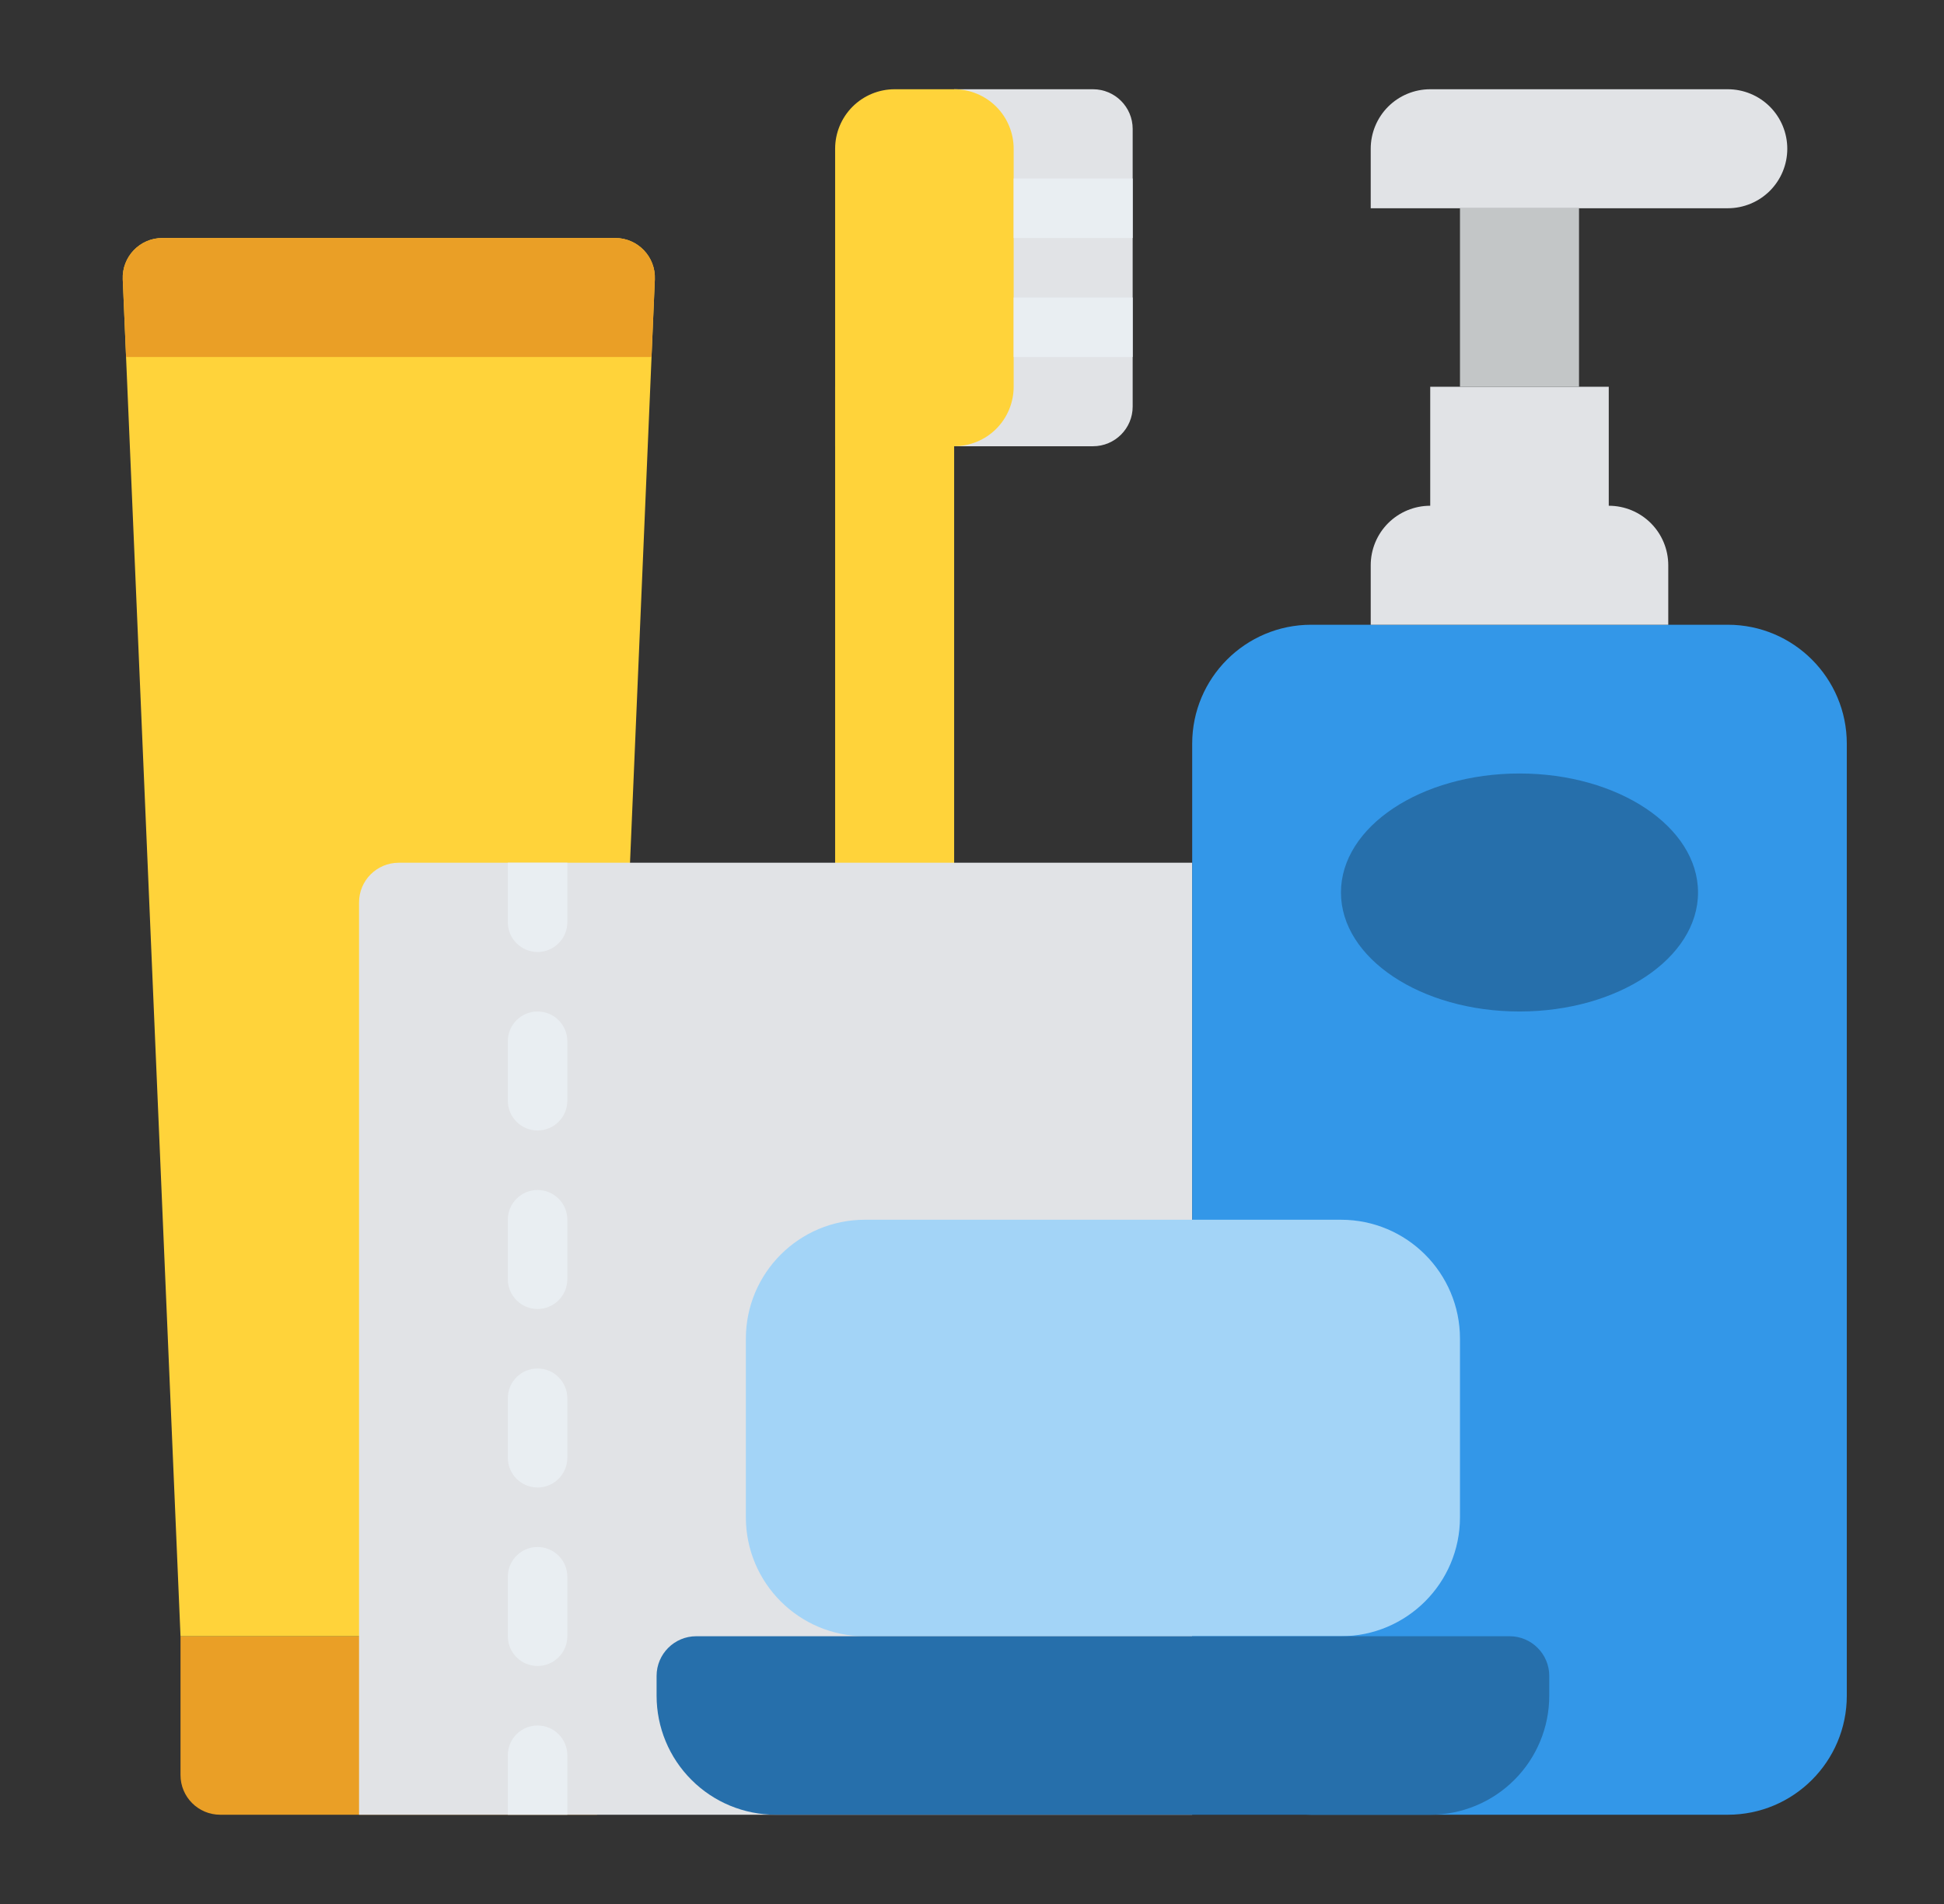 <svg width="49" height="48" viewBox="0 0 49 48" fill="none" xmlns="http://www.w3.org/2000/svg">
<rect x="0" y="0" width="49" height="48" fill="#333333" stroke="none"/>
<path d="M22.55 33.75C21.721 33.75 21.05 33.034 21.05 32.15V9.75H24.05V32.15C24.05 33.034 23.378 33.75 22.55 33.75Z" fill="#FFD33A"/>
<path d="M4.55 41.25H15.05V45.75H5.55C4.998 45.75 4.55 45.302 4.55 44.75V41.25Z" fill="#EA9F26"/>
<path d="M15.05 41.25H4.55L3.094 7.043C3.07 6.474 3.524 6 4.093 6H15.507C16.076 6 16.53 6.474 16.506 7.043L15.05 41.25Z" fill="#FFD33A"/>
<path d="M15.507 6C16.076 6 16.53 6.474 16.506 7.042L16.422 9H3.178L3.094 7.042C3.07 6.474 3.524 6 4.093 6H15.507Z" fill="#EA9F26"/>
<path d="M24.05 2.25H27.55C28.102 2.25 28.55 2.698 28.55 3.25V10.25C28.55 10.802 28.102 11.25 27.55 11.25H24.05V2.25Z" fill="#E1E3E6"/>
<path d="M22.55 2.25H24.05C24.448 2.25 24.829 2.408 25.111 2.689C25.392 2.971 25.55 3.352 25.55 3.75V9.75C25.55 10.148 25.392 10.529 25.111 10.811C24.829 11.092 24.448 11.25 24.05 11.25H21.05V3.75C21.05 3.352 21.208 2.971 21.489 2.689C21.771 2.408 22.152 2.25 22.55 2.25Z" fill="#FFD33A"/>
<path d="M9.05 22.75C9.05 22.198 9.498 21.75 10.05 21.75H30.05V45.75H9.05V22.75Z" fill="#E1E3E6"/>
<path d="M33.05 45.75H43.55C45.207 45.75 46.55 44.407 46.55 42.75V18.75C46.55 17.093 45.207 15.75 43.55 15.75H33.05C31.393 15.75 30.05 17.093 30.05 18.75V42.75C30.05 44.407 31.393 45.75 33.05 45.75Z" fill="#3397E8"/>
<path d="M40.55 12.75V9.75H36.05V12.75C35.652 12.75 35.271 12.908 34.989 13.189C34.708 13.471 34.55 13.852 34.55 14.25V15.75H42.05V14.25C42.05 13.852 41.892 13.471 41.611 13.189C41.329 12.908 40.948 12.75 40.55 12.75Z" fill="#E1E3E6"/>
<path d="M43.55 5.25H34.55V3.75C34.55 3.352 34.708 2.971 34.989 2.689C35.271 2.408 35.652 2.25 36.05 2.25H43.55C43.948 2.25 44.329 2.408 44.611 2.689C44.892 2.971 45.05 3.352 45.05 3.75C45.05 4.148 44.892 4.529 44.611 4.811C44.329 5.092 43.948 5.25 43.55 5.25Z" fill="#E1E3E6"/>
<path d="M39.8 9.75H36.8V5.25H39.8V9.75Z" fill="#C3C6C7"/>
<path d="M38.3 25.5C40.785 25.5 42.8 24.157 42.8 22.5C42.8 20.843 40.785 19.5 38.3 19.5C35.815 19.5 33.8 20.843 33.8 22.5C33.8 24.157 35.815 25.5 38.3 25.5Z" fill="#266FAB"/>
<path d="M33.8 30.75H21.8C20.143 30.75 18.8 32.093 18.8 33.75V38.25C18.8 39.907 20.143 41.25 21.8 41.25H33.8C35.457 41.25 36.8 39.907 36.8 38.25V33.75C36.8 32.093 35.457 30.75 33.8 30.75Z" fill="#A3D4F7"/>
<path d="M16.55 42.25C16.55 41.698 16.998 41.25 17.55 41.25H38.05C38.602 41.25 39.05 41.698 39.05 42.25V42.75C39.05 43.546 38.734 44.309 38.171 44.871C37.609 45.434 36.846 45.75 36.05 45.75H19.55C18.754 45.75 17.991 45.434 17.429 44.871C16.866 44.309 16.55 43.546 16.55 42.75V42.25Z" fill="#266FAB"/>
<path d="M13.55 28.5C13.351 28.5 13.16 28.421 13.02 28.28C12.879 28.14 12.8 27.949 12.8 27.75V26.25C12.8 26.051 12.879 25.86 13.02 25.72C13.16 25.579 13.351 25.5 13.55 25.5C13.749 25.5 13.94 25.579 14.08 25.72C14.221 25.86 14.3 26.051 14.3 26.25V27.75C14.3 27.949 14.221 28.14 14.08 28.28C13.94 28.421 13.749 28.5 13.55 28.5Z" fill="#E9EEF2"/>
<path d="M13.55 33C13.351 33 13.16 32.921 13.02 32.78C12.879 32.64 12.8 32.449 12.8 32.25V30.75C12.8 30.551 12.879 30.36 13.02 30.22C13.16 30.079 13.351 30 13.55 30C13.749 30 13.94 30.079 14.08 30.22C14.221 30.36 14.3 30.551 14.3 30.75V32.25C14.3 32.449 14.221 32.64 14.08 32.78C13.94 32.921 13.749 33 13.55 33Z" fill="#E9EEF2"/>
<path d="M13.55 37.5C13.351 37.5 13.16 37.421 13.02 37.28C12.879 37.14 12.8 36.949 12.8 36.75V35.25C12.8 35.051 12.879 34.86 13.02 34.72C13.16 34.579 13.351 34.5 13.55 34.5C13.749 34.5 13.94 34.579 14.08 34.72C14.221 34.86 14.3 35.051 14.3 35.25V36.75C14.3 36.949 14.221 37.14 14.08 37.28C13.94 37.421 13.749 37.5 13.55 37.5Z" fill="#E9EEF2"/>
<path d="M13.55 42C13.351 42 13.16 41.921 13.02 41.78C12.879 41.64 12.8 41.449 12.8 41.25V39.75C12.8 39.551 12.879 39.36 13.02 39.22C13.16 39.079 13.351 39 13.55 39C13.749 39 13.94 39.079 14.08 39.22C14.221 39.36 14.3 39.551 14.3 39.75V41.25C14.3 41.449 14.221 41.64 14.08 41.78C13.94 41.921 13.749 42 13.55 42Z" fill="#E9EEF2"/>
<path d="M14.3 21.75V23.25C14.3 23.449 14.221 23.64 14.08 23.78C13.94 23.921 13.749 24 13.55 24C13.351 24 13.16 23.921 13.02 23.78C12.879 23.64 12.8 23.449 12.8 23.25V21.75H14.3Z" fill="#E9EEF2"/>
<path d="M12.8 45.75V44.25C12.8 44.051 12.879 43.86 13.02 43.72C13.16 43.579 13.351 43.5 13.55 43.5C13.749 43.5 13.94 43.579 14.08 43.72C14.221 43.86 14.3 44.051 14.3 44.25V45.75H12.8Z" fill="#E9EEF2"/>
<path d="M25.55 7.5H28.55V9H25.55V7.5Z" fill="#E9EEF2"/>
<path d="M25.55 4.5H28.55V6H25.55V4.5Z" fill="#E9EEF2"/>
</svg>
